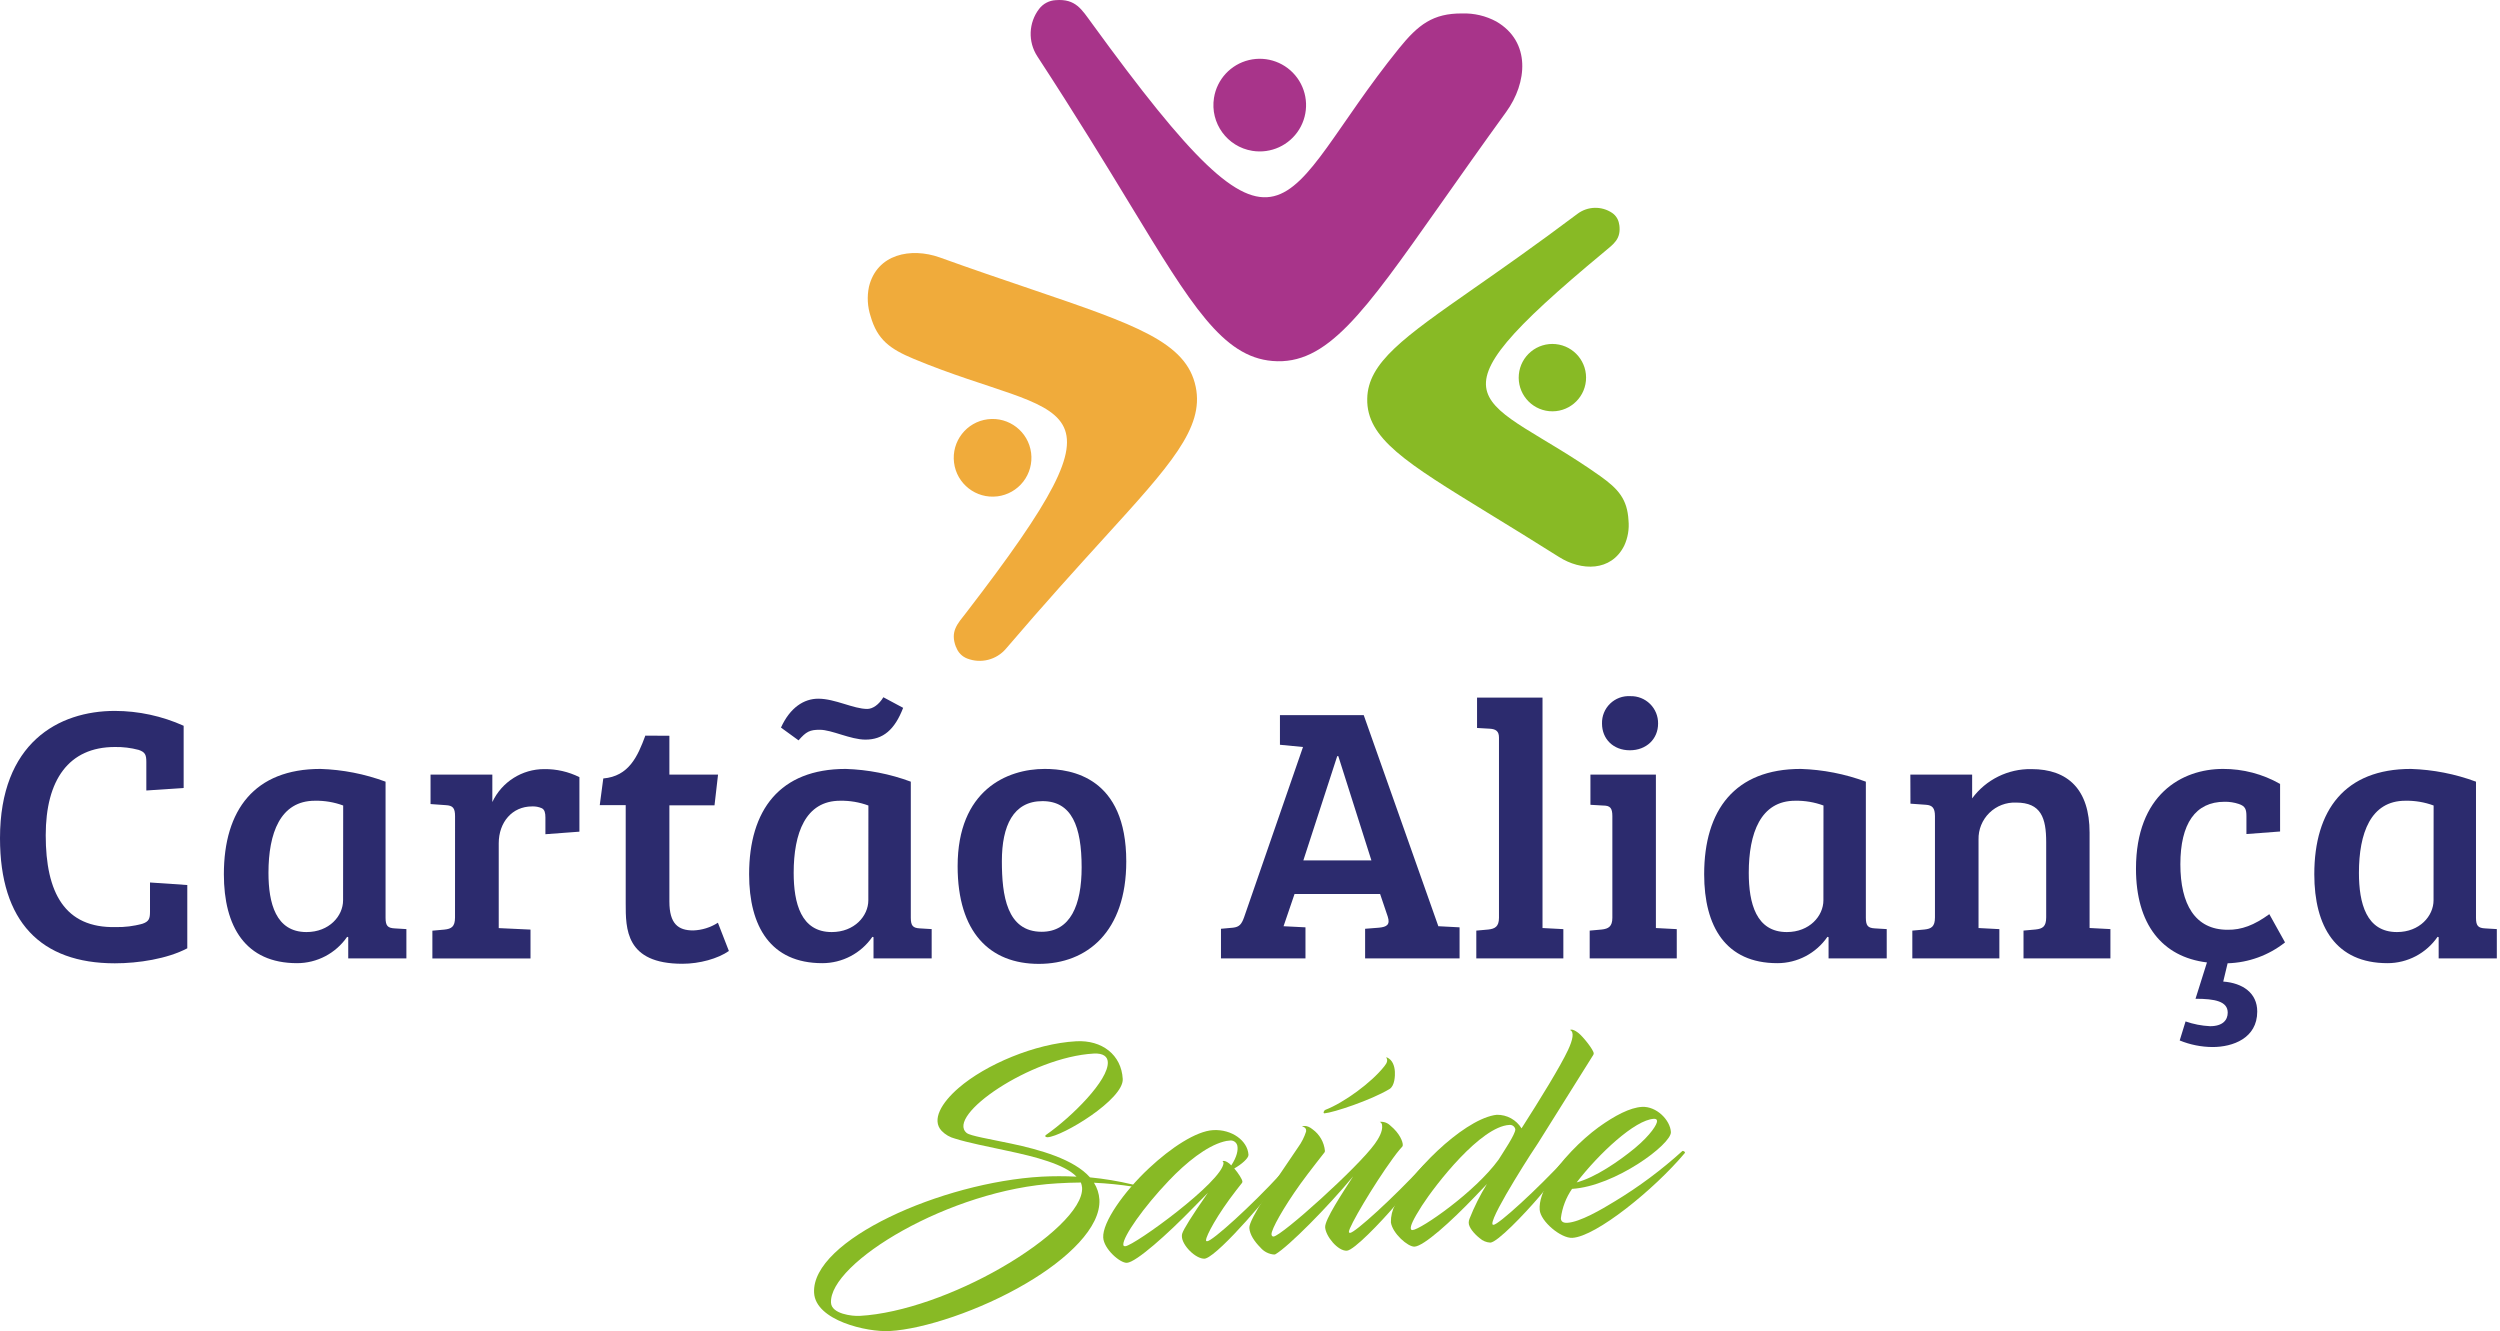 <?xml version="1.0" encoding="UTF-8"?>
<svg width="708px" height="377px" viewBox="0 0 708 377" version="1.1" xmlns="http://www.w3.org/2000/svg" xmlns:xlink="http://www.w3.org/1999/xlink">
    <!-- Generator: Sketch 63.1 (92452) - https://sketch.com -->
    <title>logo Cartão Aliança</title>
    <desc>Created with Sketch.</desc>
    <g id="logo" stroke="none" stroke-width="1" fill="none" fill-rule="evenodd">
        <g id="Artboard" transform="translate(-50, -56)" fill-rule="nonzero">
            <g id="logo-Cartão-Aliança" transform="translate(50, 56)">
                <path d="M32.53,211.55 C19.48,211.55 12.95,220.87 12.95,236.55 C12.95,252.82 18.34,262.86 32.74,262.55 C35.292,262.606 37.838,262.293 40.3,261.62 C42.17,261 42.48,260.17 42.48,258.2 L42.48,249.92 L53.04,250.64 L53.04,268.56 C47.35,271.56 39.16,272.81 32.53,272.81 C11.53,272.81 0,261 0,237.38 C0,210.38 16.58,201.33 32.53,201.33 C39.247,201.345 45.886,202.779 52.01,205.54 L52.01,223.15 L41.44,223.87 L41.44,215.79 C41.44,213.79 41.13,213 39.27,212.37 C37.072,211.786 34.804,211.51 32.53,211.55 Z" id="Path" fill="#2C2B6E"></path>
                <path d="M109.19,259.92 C109.19,262.2 109.81,262.82 111.78,262.92 L115.09,263.12 L115.09,271.41 L98.62,271.41 L98.62,265.41 L98.31,265.31 C95.098,269.982 89.79,272.773 84.12,272.77 C69.51,272.77 63.4,262.41 63.4,247.6 C63.4,229.36 72.1,217.76 90.75,217.76 C97.051,217.959 103.279,219.178 109.19,221.37 L109.19,259.92 Z M97.19,228.12 C94.631,227.174 91.918,226.716 89.19,226.77 C79.34,226.77 76.03,235.99 76.03,247.18 C76.03,255.78 78.1,263.96 86.8,263.96 C93.23,263.96 97.16,259.41 97.16,254.96 L97.19,228.12 Z" id="Shape" fill="#2C2B6E"></path>
                <path d="M128.87,231.13 C128.87,228.85 128.25,228.13 126.28,228.02 L121.93,227.71 L121.93,219.37 L139.43,219.37 L139.43,227.14 C142.106,221.438 147.841,217.8 154.14,217.81 C157.591,217.77 161.001,218.551 164.09,220.09 L164.09,235.53 L154.46,236.25 L154.46,231.49 C154.46,230.24 154.25,229.31 153.46,228.9 C152.581,228.507 151.621,228.329 150.66,228.38 C145.07,228.38 141.24,232.83 141.24,238.84 L141.24,262.84 L150.24,263.26 L150.24,271.44 L122.45,271.44 L122.45,263.57 L125.86,263.26 C127.86,263.05 128.86,262.43 128.86,259.84 L128.87,231.13 Z" id="Path" fill="#2C2B6E"></path>
                <path d="M189.57,208.37 L189.57,219.37 L203.35,219.37 L202.35,228.07 L189.57,228.07 L189.57,255.31 C189.57,261.63 192.06,263.5 196.31,263.5 C198.797,263.418 201.216,262.665 203.31,261.32 L206.42,269.32 C203.31,271.49 198.13,272.94 193.26,272.94 C177.1,272.94 177.2,263 177.2,255.75 L177.2,228.02 L169.85,228.02 L170.85,220.46 C178.1,219.83 180.58,214.24 182.76,208.33 L189.57,208.37 Z" id="Path" fill="#2C2B6E"></path>
                <path d="M257.94,259.92 C257.94,262.2 258.56,262.82 260.53,262.92 L263.85,263.12 L263.85,271.41 L247.38,271.41 L247.38,265.41 L247.06,265.31 C243.848,269.982 238.54,272.773 232.87,272.77 C218.27,272.77 212.15,262.41 212.15,247.6 C212.15,229.36 220.86,217.76 239.5,217.76 C245.801,217.959 252.029,219.178 257.94,221.37 L257.94,259.92 Z M221.17,206.05 C223.76,200.36 227.69,197.87 231.73,197.87 C236.5,197.87 241.68,200.77 245.61,200.77 C247.17,200.77 248.93,199.53 250.17,197.46 L255.77,200.46 C253.38,206.68 250.07,209.46 245.1,209.46 C240.85,209.46 235.57,206.67 232.15,206.67 C229.35,206.67 228.31,207.18 226.15,209.67 L221.17,206.05 Z M245.93,228.12 C243.371,227.176 240.657,226.718 237.93,226.77 C228.09,226.77 224.77,235.99 224.77,247.18 C224.77,255.78 226.84,263.96 235.55,263.96 C241.97,263.96 245.91,259.41 245.91,254.96 L245.93,228.12 Z" id="Shape" fill="#2C2B6E"></path>
                <path d="M295.85,217.76 C303.52,217.76 318.96,220.14 318.96,243.97 C318.96,263.86 307.87,272.97 294.2,272.97 C280.32,272.97 271.2,264.06 271.2,245.31 C271.2,223.77 285.18,217.76 295.85,217.76 Z M306.32,245.63 C306.32,234.03 303.52,226.88 295.23,226.88 C286.94,226.88 283.73,233.88 283.73,243.88 C283.73,253.51 285.08,263.88 295.03,263.88 C303.11,263.86 306.32,256.37 306.32,245.63 Z" id="Shape" fill="#2C2B6E"></path>
                <path d="M369.01,211.55 L362.48,210.92 L362.48,202.53 L386.21,202.53 L407.34,262.31 L407.44,262.31 L413.35,262.62 L413.35,271.42 L386.6,271.42 L386.6,263.03 L390.54,262.72 C392.71,262.51 393.75,261.89 393.02,259.61 L390.85,253.19 L366.61,253.19 L363.5,262.31 L369.71,262.62 L369.71,271.42 L345.78,271.42 L345.78,263.03 L349.2,262.72 C350.96,262.51 351.59,261.79 352.31,259.82 L369.01,211.55 Z M369.11,243.66 L388.38,243.66 L379.01,214.14 L378.7,214.14 L369.11,243.66 Z" id="Shape" fill="#2C2B6E"></path>
                <path d="M436.84,262.82 L442.74,263.13 L442.74,271.42 L418.09,271.42 L418.09,263.55 L421.51,263.24 C423.37,263.03 424.51,262.41 424.51,259.92 L424.51,208.85 C424.51,206.99 423.51,206.47 421.92,206.37 L418.3,206.16 L418.3,197.56 L436.84,197.56 L436.84,262.82 Z" id="Path" fill="#2C2B6E"></path>
                <path d="M468.95,262.82 L474.86,263.13 L474.86,271.42 L450.2,271.42 L450.2,263.55 L453.62,263.24 C455.49,263.03 456.62,262.41 456.62,259.92 L456.62,231.13 C456.62,228.85 456,228.13 454.03,228.13 L450.41,227.92 L450.41,219.37 L468.95,219.37 L468.95,262.82 Z M461.7,197.15 C463.788,197.09 465.809,197.886 467.296,199.353 C468.782,200.82 469.604,202.832 469.57,204.92 C469.57,209.27 466.26,212.48 461.57,212.48 C456.88,212.48 453.69,209.27 453.69,204.92 C453.627,202.798 454.459,200.748 455.983,199.27 C457.506,197.792 459.581,197.023 461.7,197.15 Z" id="Shape" fill="#2C2B6E"></path>
                <path d="M528.41,259.92 C528.41,262.2 529.03,262.82 531,262.92 L534.32,263.12 L534.32,271.41 L517.85,271.41 L517.85,265.41 L517.53,265.31 C514.318,269.982 509.01,272.773 503.34,272.77 C488.74,272.77 482.62,262.41 482.62,247.6 C482.62,229.36 491.33,217.76 509.97,217.76 C516.271,217.959 522.499,219.178 528.41,221.37 L528.41,259.92 Z M516.41,228.12 C513.851,227.176 511.137,226.718 508.41,226.77 C498.57,226.77 495.25,235.99 495.25,247.18 C495.25,255.78 497.32,263.96 506.03,263.96 C512.45,263.96 516.39,259.41 516.39,254.96 L516.41,228.12 Z" id="Shape" fill="#2C2B6E"></path>
                <path d="M541.01,219.37 L558.51,219.37 L558.51,226.1 C562.433,220.78 568.691,217.69 575.3,217.81 C585.66,217.81 591.77,223.61 591.77,235.81 L591.77,262.81 L597.67,263.12 L597.67,271.41 L573.06,271.41 L573.06,263.54 L576.48,263.23 C578.48,263.02 579.48,262.4 579.48,259.81 L579.48,238.48 C579.48,231.64 578.03,227.29 570.99,227.29 C568.159,227.167 565.404,228.224 563.382,230.209 C561.36,232.193 560.251,234.927 560.32,237.76 L560.32,262.82 L566.22,263.13 L566.22,271.42 L541.57,271.42 L541.57,263.55 L544.98,263.24 C546.98,263.03 547.98,262.41 547.98,259.82 L547.98,231.13 C547.98,228.85 547.25,228.02 545.39,227.91 L541.04,227.6 L541.01,219.37 Z" id="Path" fill="#2C2B6E"></path>
                <path d="M642.67,258.89 L647.12,266.89 C642.477,270.559 636.775,272.631 630.86,272.8 L629.62,277.98 C635.11,278.39 639.25,281.19 639.25,286.47 C639.25,294.04 632.31,296.52 626.61,296.52 C623.413,296.503 620.249,295.872 617.29,294.66 L618.95,289.27 C621.187,290.048 623.524,290.503 625.89,290.62 C629.51,290.62 630.89,288.86 630.89,286.78 C630.89,283.57 627.26,282.85 621.77,282.85 L625.01,272.56 C612.26,271.01 604.91,261.68 604.91,246.04 C604.91,225.04 617.86,217.76 629.56,217.76 C635.226,217.74 640.797,219.205 645.72,222.01 L645.72,235.48 L636.19,236.2 L636.19,231.2 C636.19,229.2 635.88,228.3 634.02,227.68 C632.731,227.25 631.379,227.041 630.02,227.06 C621.73,227.06 617.48,233.27 617.48,244.77 C617.48,256.06 621.63,263.31 630.85,263.31 C634.8,263.37 638.42,262 642.67,258.89 Z" id="Path" fill="#2C2B6E"></path>
                <path d="M701.2,259.92 C701.2,262.2 701.82,262.82 703.79,262.92 L707.1,263.12 L707.1,271.41 L690.63,271.41 L690.63,265.41 L690.32,265.31 C687.108,269.982 681.8,272.773 676.13,272.77 C661.52,272.77 655.41,262.41 655.41,247.6 C655.41,229.36 664.11,217.76 682.76,217.76 C689.061,217.959 695.289,219.178 701.2,221.37 L701.2,259.92 Z M689.2,228.12 C686.641,227.174 683.928,226.716 681.2,226.77 C671.36,226.77 668.05,235.99 668.05,247.18 C668.05,255.78 670.12,263.96 678.82,263.96 C685.24,263.96 689.18,259.41 689.18,254.96 L689.2,228.12 Z" id="Shape" fill="#2C2B6E"></path>
                <path d="M282.43,140.57 C276.409,141.304 270.93,137.024 270.183,131.005 C269.437,124.985 273.704,119.497 279.722,118.737 C285.74,117.978 291.238,122.233 292.01,128.25 C292.384,131.15 291.587,134.079 289.797,136.39 C288.007,138.702 285.371,140.206 282.47,140.57 M270.78,183.26 C271.295,184.743 272.436,185.924 273.9,186.49 C277.787,188 282.203,186.88 284.9,183.7 C295.9,170.82 305.1,160.7 312.63,152.41 C331.38,131.81 341.04,121.19 338.63,109.57 C336.02,96.86 321.63,91.97 292.03,81.89 C284.03,79.18 274.9,76.07 266.09,72.89 C258.01,70.03 248.35,71.89 246.09,81.21 C245.51,83.982 245.668,86.858 246.55,89.55 C248.46,96.22 252.05,98.83 258.79,101.64 C301.97,119.64 322.98,109.38 273.65,173.48 C271.12,176.72 269.01,178.81 270.74,183.26 L270.78,183.26 Z" id="Shape" fill="#F0AB3B"></path>
                <path d="M440.55,97.45 C445.794,97.954 449.636,102.613 449.133,107.857 C448.63,113.101 443.972,116.945 438.728,116.443 C433.484,115.941 429.64,111.284 430.14,106.04 C430.378,103.519 431.609,101.196 433.562,99.585 C435.515,97.973 438.03,97.205 440.55,97.45 M458.55,63.61 C458.402,62.264 457.671,61.05 456.55,60.29 C453.56,58.285 449.629,58.39 446.75,60.55 C435.01,69.37 425.31,76.14 417.37,81.69 C397.58,95.52 387.37,102.69 387.2,112.92 C386.97,124.16 398.2,131.03 421.28,145.2 C427.51,149.02 434.65,153.39 441.49,157.72 C447.77,161.72 456.29,161.95 459.99,154.51 C461.015,152.282 461.429,149.821 461.19,147.38 C460.86,141.38 458.32,138.48 453.19,134.83 C420.19,111.42 400.44,116.03 454.36,71.29 C457.01,69.06 459.16,67.7 458.58,63.61 L458.55,63.61 Z" id="Shape" fill="#88BA25"></path>
                <path d="M343.8,27.72 C344.629,22.475 348.538,18.246 353.702,17.009 C358.866,15.771 364.267,17.769 367.383,22.069 C370.499,26.369 370.716,32.123 367.932,36.645 C365.148,41.168 359.913,43.566 354.67,42.72 C347.53,41.574 342.666,34.862 343.8,27.72 M299.01,0.04 C297.145,0.13 295.415,1.037 294.28,2.52 C291.275,6.443 291.075,11.835 293.78,15.97 C304.78,32.82 313.27,46.75 320.18,58.13 C337.4,86.46 346.27,101.05 360.35,102.23 C375.73,103.53 386.15,88.76 407.6,58.33 C413.38,50.13 420,40.73 426.53,31.73 C432.53,23.47 433.63,11.82 423.75,6.09 C420.788,4.491 417.455,3.705 414.09,3.81 C405.83,3.75 401.64,6.97 396.18,13.73 C361.18,56.99 365.76,84.4 309.18,6.55 C306.33,2.68 304.65,-0.39 299.01,0.04 Z" id="Shape" fill="#A8348A"></path>
                <path d="M320.95,336.07 C317.26,335.495 313.541,335.121 309.81,334.95 C310.714,336.379 311.243,338.013 311.35,339.7 C311.79,347.53 302.42,356.52 290.65,363.43 C277.58,371.15 261.49,376.43 251.98,376.95 C245.49,377.31 230.98,373.95 230.55,366.13 C229.72,351.2 266.81,334.81 295,333.23 C298.288,333.06 301.582,333.06 304.87,333.23 C301.52,329.72 293.14,327.57 285.39,325.93 C279.68,324.7 274.11,323.61 270.48,322.46 C269.031,322.094 267.712,321.332 266.67,320.26 C263.74,317.14 266.67,312.26 271.49,308.1 C279.11,301.5 293.09,295.54 304.74,294.89 C312.1,294.47 317.58,298.73 317.96,305.56 C318.29,311.32 300.96,321.83 296.66,322.07 C296.12,322.07 295.66,321.72 296.41,321.28 C303.52,316.28 314.02,305.92 313.73,300.76 C313.65,299.29 312.51,298.21 309.73,298.37 C291.92,299.37 267.73,315.97 273.78,320.87 C274.84,321.69 280.06,322.53 286.38,323.87 C294.38,325.57 304.09,328.25 308.68,333.43 C312.721,333.824 316.73,334.492 320.68,335.43 C321.39,335.51 321.56,336.17 320.95,336.07 Z M306.11,334.89 C303.83,334.89 301.55,335.01 299.34,335.13 C268.94,336.84 234.72,357.7 235.34,368.95 C235.51,372.1 241.34,372.78 243.47,372.66 C255.59,371.98 270.92,366.28 283.35,359.14 C296.75,351.46 306.78,342.24 306.45,336.35 C306.4,335.851 306.285,335.36 306.11,334.89 L306.11,334.89 Z" id="Shape" fill="#88BA25"></path>
                <path d="M349.55,330.9 C350.7,332.25 351.88,334.06 351.85,334.67 C351.837,334.791 351.796,334.908 351.73,335.01 L350.16,337.01 C344.71,344.01 341.55,350.01 341.55,351.2 C341.55,351.4 341.55,351.53 341.91,351.51 C343.38,351.43 354.38,341.51 362.73,332.41 C363.18,331.92 363.67,332.41 363.37,332.91 C360.47,337.51 345.66,354.91 341.51,356.37 C341.405,356.417 341.294,356.447 341.18,356.46 C338.63,356.6 334.65,352.59 334.71,350.04 C334.705,349.81 334.736,349.581 334.8,349.36 C335.14,348.2 337.35,344.58 342.08,337.8 L337.82,342.14 C330.71,349.46 321.76,357.48 319.15,357.63 C317.2,357.74 312.61,353.7 312.43,350.48 C312.19,346.2 318.16,337.6 325.43,330.81 C331.62,325.02 338.75,320.32 343.57,320.05 C348.86,319.76 353.34,323.05 353.57,327.05 C353.62,327.99 351.57,329.78 349.55,330.9 Z M346.21,328.9 C346.15,328.9 346.53,328.48 347.64,329.16 C348.034,329.4 348.392,329.696 348.7,330.04 C350.31,327.6 350.7,325.63 350.39,324.37 C350.117,323.408 349.149,322.82 348.17,323.02 C347.604,323.052 347.044,323.15 346.5,323.31 C341.68,324.63 336.01,329.11 331.01,334.37 C323.84,341.89 318.01,350.22 318.12,352.49 C318.12,352.69 318.21,352.96 318.68,352.93 C321.23,352.79 346.27,334.59 346.51,329.34 C346.49,329.145 346.379,328.97 346.21,328.87 L346.21,328.9 Z" id="Shape" fill="#88BA25"></path>
                <path d="M394.46,328.05 C388.91,335.68 382.01,347.42 382.01,348.83 C382.01,349.03 382.09,349.16 382.36,349.15 C383.77,349.07 394.57,339.26 402.99,330.15 C403.43,329.66 403.99,330.1 403.68,330.58 C402.32,332.58 399.31,336.47 395.15,341.34 C390.99,346.21 383.44,354.09 381.43,354.2 C378.89,354.34 375.43,350.1 375.28,347.56 C375.16,345.42 380.12,337.95 383.21,333.14 C375.91,341.95 364.97,352.97 361.21,355.2 C361.106,355.249 360.994,355.279 360.88,355.29 C359.349,355.187 357.927,354.465 356.94,353.29 C355.23,351.57 353.94,349.63 353.81,347.76 C353.67,345.28 361.06,334.59 367.64,324.88 C368.618,323.536 369.374,322.044 369.88,320.46 C370.02,319.51 369.4,319.14 368.72,319.04 C368.85,318.97 370.03,318.43 371.72,319.82 C373.715,321.255 374.991,323.483 375.22,325.93 C375.218,326.074 375.18,326.215 375.11,326.34 C375.11,326.34 370.66,331.97 368.29,335.26 C363.43,342.04 360.01,348.21 360.09,349.55 C360.09,349.82 360.26,350.22 360.66,350.19 C362.94,350.07 384.66,330.51 389.35,323.93 C390.35,322.53 391.64,320.45 391.41,318.71 C391.41,318.272 391.146,317.876 390.74,317.71 C391.847,317.588 392.95,317.974 393.74,318.76 C396.42,320.96 397.29,323.33 397.27,324.27 C397.265,324.413 397.228,324.554 397.16,324.68 C397.16,324.68 395.9,326.02 394.46,328.05 Z M375.08,315.3 C374.67,315.3 374.83,314.57 375.36,314.3 C380.55,312.3 388.36,306.65 392.06,301.95 C392.88,300.95 393.06,300.21 392.59,299.5 C392.52,299.43 392.73,299.42 392.86,299.5 C394.31,300.16 394.94,301.81 395.03,303.5 C395.09,304.57 395.03,307.5 393.5,308.42 C388.17,311.61 377.62,315.09 375.08,315.3 Z" id="Shape" fill="#88BA25"></path>
                <path d="M422.64,346.55 C422.64,346.75 422.73,346.88 422.99,346.86 C424.4,346.79 435.2,336.98 443.62,327.86 C444.06,327.37 444.62,327.8 444.32,328.29 C442.95,330.29 439.95,334.18 435.79,339.05 C431.63,343.92 424.08,351.8 422.07,351.91 C420.957,351.853 419.898,351.415 419.07,350.67 C417.39,349.35 415.94,347.55 415.94,346.28 C415.942,345.907 416.013,345.537 416.15,345.19 C417.505,341.757 419.162,338.451 421.1,335.31 L417.8,338.78 C410.8,346.1 403.21,352.9 400.6,353.05 C398.73,353.15 394.35,349.3 393.9,346.17 C393.869,344.428 394.282,342.708 395.1,341.17 C399.16,332.28 413.86,317.62 423.1,315.82 C423.7,315.72 423.84,315.72 423.9,315.71 C426.748,315.661 429.411,317.122 430.9,319.55 C436.15,311.33 441.9,302.01 444.09,297.32 C445.41,294.49 445.89,292.24 444.65,291.71 C444.59,291.71 445.16,291.14 446.91,292.46 C448.31,293.52 451.35,297.38 451.34,298.32 C451.335,298.463 451.298,298.604 451.23,298.73 L435.57,323.73 C435.16,324.22 422.48,343.74 422.64,346.55 Z M399.54,347.91 C399.531,348.04 399.584,348.167 399.682,348.253 C399.78,348.339 399.912,348.375 400.04,348.35 C402.32,348.23 417.77,337.62 424.44,328.35 C425.67,326.35 429.21,321.16 429.14,319.82 C428.988,319.028 428.251,318.487 427.45,318.58 C419.35,319.03 406.69,335.26 402.68,341.46 C400.08,345.53 399.44,347.18 399.54,347.91 Z" id="Shape" fill="#88BA25"></path>
                <path d="M465.01,313.47 C469.1,313.24 473.01,317.19 473.2,320.6 C473.39,324.01 457.41,335.93 445.2,336.69 C443.496,339.163 442.412,342.01 442.04,344.99 C442.04,345.99 442.78,346.36 443.86,346.3 C447.4,346.1 453.45,342.6 457.41,340.16 C464.182,336.059 470.544,331.317 476.41,326 C476.67,325.78 477.41,326.28 477.12,326.56 C468.49,336.85 451.98,350.21 445.28,350.56 C442.07,350.74 436.28,345.9 436.04,342.62 C435.84,340.21 436.94,337.2 438.78,334.07 C441.91,328.79 447.69,322.89 452.78,319.18 C457.33,315.92 461.64,313.66 465.01,313.47 Z M446.46,334.87 C451.76,333.49 458.46,328.87 462.92,325.21 C467.6,321.32 469.31,318.34 469.27,317.53 C469.27,316.93 468.83,316.82 468.36,316.85 C463.01,317.15 452.83,326.65 446.5,334.87 L446.46,334.87 Z" id="Shape" fill="#88BA25"></path>
            </g>
        </g>
    </g>
</svg>